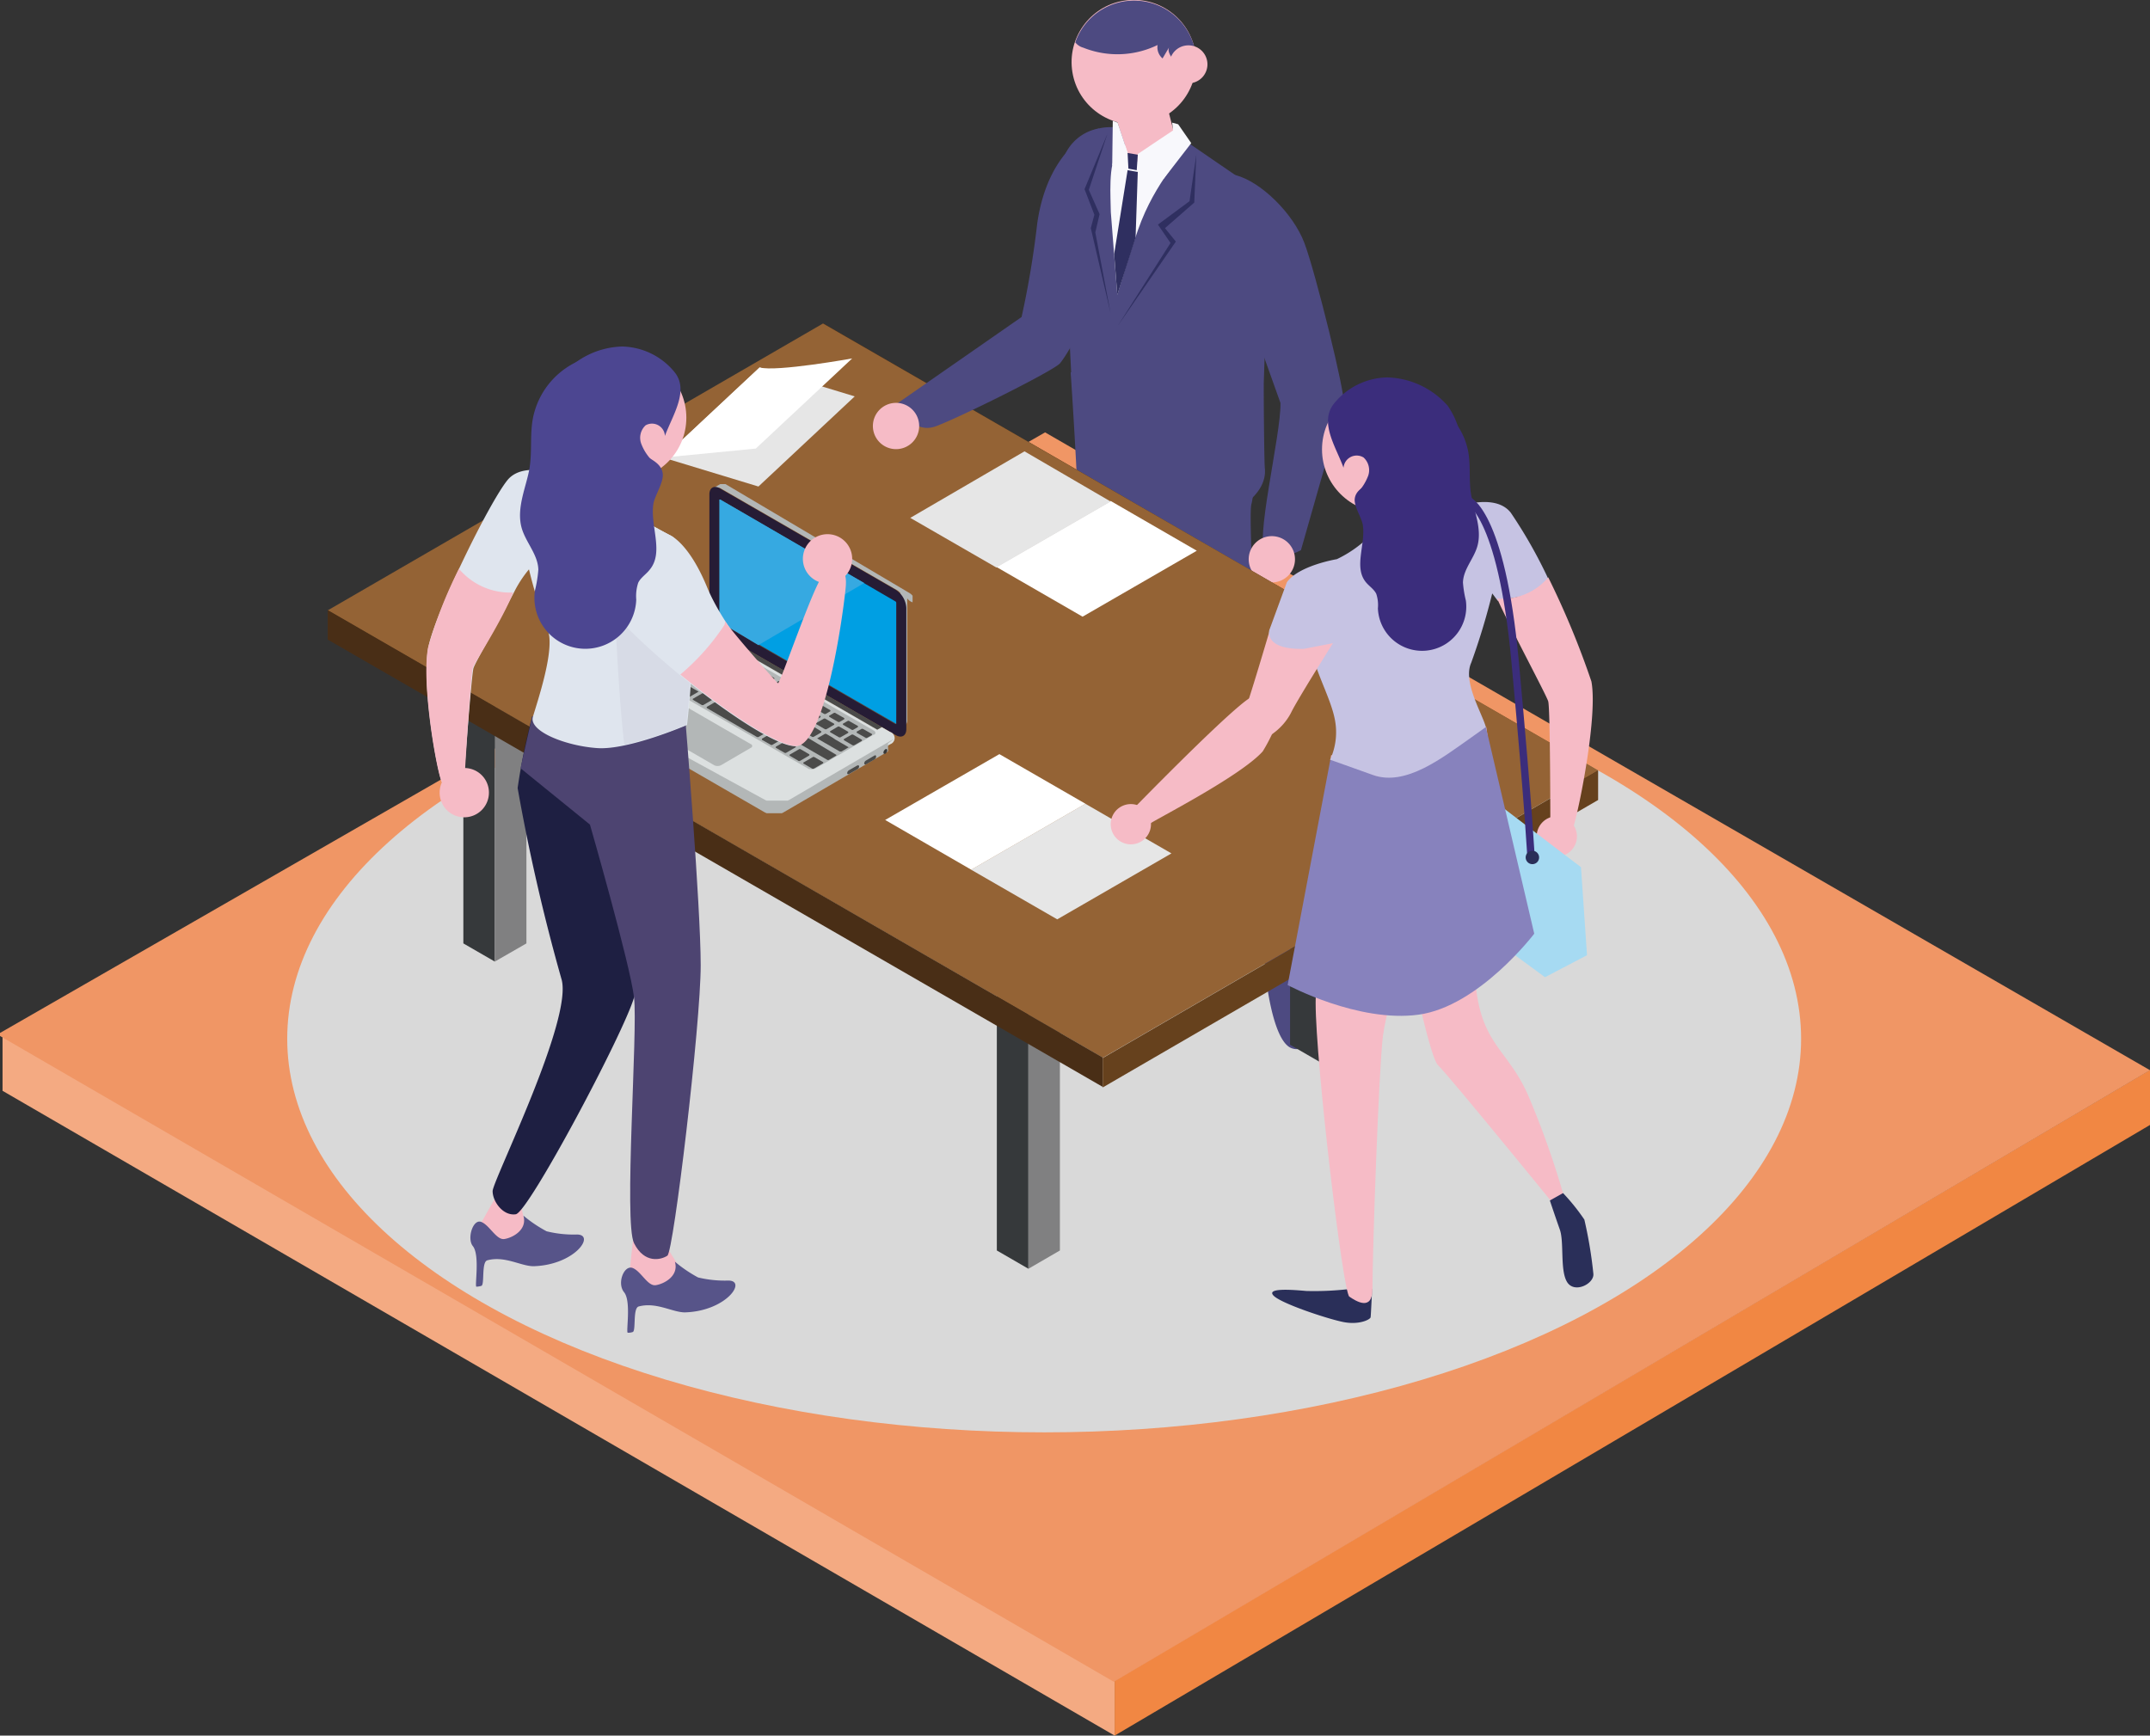 <svg xmlns="http://www.w3.org/2000/svg" xmlns:xlink="http://www.w3.org/1999/xlink" viewBox="0 0 185.79 150.01"><rect x="0" y="0" width="185.79" height="150.01" fill="#333333" stroke="none"/><defs><style>.cls-1,.cls-68{fill:none;}.cls-2{isolation:isolate;}.cls-3{fill:#f18743;}.cls-4{fill:#f4aa82;}.cls-5{fill:#f09665;}.cls-6{fill:#d9d9d9;mix-blend-mode:multiply;}.cls-7{fill:#4d4a81;}.cls-8{fill:#2f2f60;}.cls-9{fill:#f8f8fc;}.cls-10{fill:#f6bbc6;}.cls-11{fill:#492e16;}.cls-11,.cls-12,.cls-13,.cls-14,.cls-15,.cls-16,.cls-17{fill-rule:evenodd;}.cls-12{fill:#36393b;}.cls-13{fill:#808081;}.cls-14{fill:#946335;}.cls-15{fill:#66411d;}.cls-16{fill:#fff;}.cls-17{fill:#e6e6e6;}.cls-18{clip-path:url(#clip-path);}.cls-19{fill:#464545;}.cls-20{fill:#444443;}.cls-21{fill:#414142;}.cls-22{fill:#40403f;}.cls-23{fill:#3e3e3d;}.cls-24{fill:#3d3d3b;}.cls-25{fill:#3b3a3a;}.cls-26{fill:#393938;}.cls-27{fill:#383736;}.cls-28{fill:#353535;}.cls-29{fill:#343433;}.cls-30{fill:#333332;}.cls-31{fill:#313131;}.cls-32{fill:#2e2f2f;}.cls-33{fill:#2d2e2d;}.cls-34{fill:#2f2f2e;}.cls-35{clip-path:url(#clip-path-2);}.cls-36{clip-path:url(#clip-path-3);}.cls-37{fill:#a2bfbf;}.cls-38{fill:#9ebab9;}.cls-39{fill:#9bb6b4;}.cls-40{fill:#95b1af;}.cls-41{fill:#91acab;}.cls-42{fill:#8da7a7;}.cls-43{fill:#89a3a1;}.cls-44{fill:#879f9d;}.cls-45{fill:#819998;}.cls-46{fill:#7d9494;}.cls-47{fill:#4b4b4a;}.cls-48{clip-path:url(#clip-path-4);}.cls-49{clip-path:url(#clip-path-5);}.cls-50{fill:#6a7d7b;}.cls-51{fill:#6d8180;}.cls-52{fill:#b0cecc;}.cls-53{fill:#009fe3;}.cls-54{clip-path:url(#clip-path-6);}.cls-55{fill:#6d8280;}.cls-56{fill:#728686;}.cls-57{fill:#758b89;}.cls-58{fill:#7a8f8f;}.cls-59{fill:#b3b7b7;}.cls-60{fill:#261c35;}.cls-61{fill:#434342;}.cls-62{fill:#dce0e0;}.cls-63{fill:#36a9e1;}.cls-64{fill:#2a2f59;}.cls-65{fill:#c6c3e3;}.cls-66{fill:#a6daf2;}.cls-67{fill:#8782bd;}.cls-68{stroke:#3b2d7c;stroke-miterlimit:10;stroke-width:0.64px;}.cls-69{fill:#3b2d7c;}.cls-70{fill:#1e1f42;}.cls-71{fill:#4d4471;}.cls-72{fill:#dfe5ee;}.cls-73{fill:#d7dbe6;}.cls-74{fill:#575489;}.cls-75{fill:#4c4691;}</style><clipPath id="clip-path" transform="translate(-6.21 -16.24)"><path class="cls-1" d="M68.42,70.05l.55-.32a.14.14,0,0,1-.07-.12l-.55.32A.14.14,0,0,0,68.42,70.05Z"/></clipPath><clipPath id="clip-path-2" transform="translate(-6.21 -16.24)"><path class="cls-1" d="M69,59.09l-.55.32s0,0,0,.05l.55-.32A.06.06,0,0,1,69,59.09Z"/></clipPath><clipPath id="clip-path-3" transform="translate(-6.21 -16.24)"><path class="cls-1" d="M69,59.09l-.55.32h0L69,59.1S69,59.08,69,59.09Z"/></clipPath><clipPath id="clip-path-4" transform="translate(-6.21 -16.24)"><path class="cls-1" d="M83.64,78.82l.56-.32s0,0,0,0l-.56.33A0,0,0,0,0,83.64,78.82Z"/></clipPath><clipPath id="clip-path-5" transform="translate(-6.21 -16.24)"><path class="cls-1" d="M83.64,78.82l.56-.32a.06.06,0,0,0,0,0l-.56.33S83.66,78.81,83.64,78.82Z"/></clipPath><clipPath id="clip-path-6" transform="translate(-6.21 -16.24)"><path class="cls-1" d="M83.69,68.3l.56-.32a.15.15,0,0,0-.07-.12l-.56.32A.15.15,0,0,1,83.69,68.3Z"/></clipPath></defs><title>G08_09</title><g class="cls-2"><g id="Livello_1" data-name="Livello 1"><polygon class="cls-3" points="185.79 92.48 185.79 97.23 96.32 150.01 96.32 145.26 185.79 92.48"/><polygon class="cls-4" points="96.32 145.26 96.32 150.01 0.22 94.28 0.22 89.53 96.32 145.26"/><polygon class="cls-5" points="96.1 145.27 0 89.54 0 89.28 90.31 37.37 185.79 92.5 96.25 145.36 96.1 145.27"/><ellipse class="cls-6" cx="90.23" cy="89.78" rx="65.41" ry="34.02"/></g><g id="Livello_3" data-name="Livello 3"><path class="cls-7" d="M108.68,93.24a10.61,10.61,0,0,1,.8,3.16,2.06,2.06,0,0,1-.62,1.59,26.62,26.62,0,0,1-2.83.62c-.65,0-2.79,1.74-4.35,1.85s-3.55.58-3.77-.66,7.69-6.12,7.69-6.12Z" transform="translate(-6.21 -16.24)"/><path class="cls-8" d="M108.34,89.48l.33,4.25s.08,1-1.28,1.07a1.79,1.79,0,0,1-1.79-1.12l-1-6.35Z" transform="translate(-6.21 -16.24)"/><path class="cls-8" d="M117.59,93.29l.79,3.81s-.24,1.35-1.47,1.17-1.6-1.85-1.6-1.85l-.74-4Z" transform="translate(-6.21 -16.24)"/><path class="cls-7" d="M118.26,96.49s-.12,1.1-1.11,1a3.17,3.17,0,0,1-1.84-1.11l.25,3.94s.55,5.9,2.27,6.52,2.09-2.65,2.09-2.65Z" transform="translate(-6.21 -16.24)"/><path class="cls-7" d="M115,52.5s-.33,6.17-.65,7.31.65,16.26.65,16.26S118.4,94,118.24,94.92s-2.93.49-3.58-.49-4.71-15.76-5.36-20-1.6-10-1.6-10-1.17,7.86-1.17,8.83S108.65,92,108.65,92s-.08.52-1.72.76a2,2,0,0,1-1.87-.74c-1-1.59-1.29-5.06-1.29-5.06S99.06,66.8,99.38,64.69s-.65-16.26-.65-16.26l2.6-1Z" transform="translate(-6.21 -16.24)"/><path class="cls-7" d="M108.8,28.52s-5.4-1.74-7.62-1.18a4,4,0,0,0-3.13,2.76c-.19.74.74,18.63.74,18.63s9.59,13.93,13.64,11.91c2.93-1.47,3.17-3.13,3.08-3.93-.06-.49-.11-7-.09-7.48l.52-15.81Z" transform="translate(-6.21 -16.24)"/><path class="cls-7" d="M104,34.8s6.81-4,9-3.42,4.95,3.3,5.92,5.84,3.62,13.31,3.39,13.85-3.68,12.72-3.68,12.72-1.88,1.05-3,.34,1.3-10.32,1.23-13.06l-3.9-10.93S103.53,36.13,104,34.8Z" transform="translate(-6.21 -16.24)"/><path class="cls-9" d="M107.21,28.51s1.35-.25,1.54.21-2.29,2.59-3.9,6.59c-.72,1.8-2.09,6.41-2.09,6.41l-.56-7.15c0-1.12-.27-4.25.61-5.23C104.27,27.71,107.21,28.51,107.21,28.51Z" transform="translate(-6.21 -16.24)"/><circle class="cls-10" cx="104.19" cy="21.62" r="5.38" transform="translate(-8.33 0.76) rotate(-9.24)"/><path class="cls-10" d="M101.91,24.2l1.83,5.53h0a3.46,3.46,0,0,0,3.86.4h0a.85.85,0,0,0,.42-1l-1.37-5.37Z" transform="translate(-6.21 -16.24)"/><path class="cls-7" d="M99.82,20.36a1.29,1.29,0,0,1-.69-.46l0,0a5.38,5.38,0,0,1,10.46,1.75,5.52,5.52,0,0,1,0,.71,2,2,0,0,1-.73,0c-.53-.14-2-1.42-1.6-2.07l-.59,1a1.27,1.27,0,0,1-.43-1.16A7.94,7.94,0,0,1,99.82,20.36Z" transform="translate(-6.21 -16.24)"/><path class="cls-10" d="M107.27,21.8a1.64,1.64,0,1,0,1.63-1.64A1.63,1.63,0,0,0,107.27,21.8Z" transform="translate(-6.21 -16.24)"/><path class="cls-10" d="M115,66.24a2,2,0,0,0,2.6-3,2,2,0,1,0-2.6,3Z" transform="translate(-6.21 -16.24)"/><polygon class="cls-9" points="98.32 13.31 98.2 15.54 100.57 15.44 102.94 12.37 101.81 10.74 101.29 10.6 101.37 11.27 98.32 13.31"/><polygon class="cls-9" points="97.73 14.06 96.11 14.3 96.16 10.44 96.58 10.6 97.73 14.06"/><polygon class="cls-8" points="97.51 14.58 98.23 14.71 98.32 13.37 97.44 13.22 97.51 14.58"/><polygon class="cls-8" points="96.28 21.95 96.55 25.48 98.13 20.55 98.32 14.86 97.44 14.71 96.28 21.95"/><polygon class="cls-8" points="101.15 21 96.58 28.18 101.61 20.88 100.67 19.72 103.2 17.51 103.38 13.35 102.79 17.39 100.06 19.41 101.15 21"/></g><g id="Livello_2" data-name="Livello 2"><polygon class="cls-11" points="71.12 27.94 71.12 30.48 138.09 69.15 138.09 66.61 71.12 27.94"/><polygon class="cls-12" points="111.48 60.22 111.48 90.3 114.21 91.88 114.21 61.79 111.48 60.22"/><polygon class="cls-13" points="116.93 60.22 116.93 90.3 114.21 91.88 114.21 61.79 116.93 60.22"/><polygon class="cls-12" points="65.38 33.67 65.38 63.76 68.1 65.33 68.1 35.25 65.38 33.67"/><polygon class="cls-13" points="70.83 33.67 70.83 63.76 68.1 65.33 68.1 35.25 70.83 33.67"/><polygon class="cls-12" points="86.14 78 86.14 108.08 88.87 109.66 88.87 79.57 86.14 78"/><polygon class="cls-13" points="91.59 78 91.59 108.08 88.87 109.66 88.87 79.57 91.59 78"/><polygon class="cls-12" points="40.04 51.45 40.04 81.54 42.76 83.11 42.76 53.03 40.04 51.45"/><polygon class="cls-13" points="45.49 51.45 45.49 81.54 42.76 83.11 42.76 53.03 45.49 51.45"/><path class="cls-14" d="M77.33,44.2,34.52,69l67,38.66,42.8-24.83Z" transform="translate(-6.21 -16.24)"/><polygon class="cls-11" points="28.32 52.73 28.32 55.28 95.29 93.94 95.29 91.4 28.32 52.73"/><polygon class="cls-15" points="138.09 66.61 95.29 91.45 95.29 93.99 138.09 69.15 138.09 66.61"/><path class="cls-16" d="M102.19,59.54l-9.88,5.7,7.45,4.3,9.87-5.7Z" transform="translate(-6.21 -16.24)"/><path class="cls-17" d="M94.74,55.25,84.87,61l7.44,4.29,9.88-5.7Z" transform="translate(-6.21 -16.24)"/><path class="cls-17" d="M71.85,48l-8.33,7.79,8.23,2.5,8.32-7.79Z" transform="translate(-6.21 -16.24)"/><path class="cls-16" d="M71.85,48l-8.33,7.79,8-.78,8.33-7.79S73.3,48.4,71.85,48Z" transform="translate(-6.21 -16.24)"/><g class="cls-2"><g class="cls-18"><g class="cls-2"><path class="cls-19" d="M68.42,70.05l.55-.32a0,0,0,0,1,0,0l-.56.33h0" transform="translate(-6.21 -16.24)"/><polyline class="cls-20" points="62.19 53.79 62.74 53.47 62.73 53.46 62.18 53.78 62.19 53.79"/><polyline class="cls-21" points="62.18 53.78 62.73 53.46 62.73 53.45 62.17 53.78 62.18 53.78"/><polyline class="cls-22" points="62.17 53.78 62.73 53.45 62.72 53.45 62.17 53.77 62.17 53.78"/><polyline class="cls-23" points="62.17 53.77 62.72 53.45 62.72 53.44 62.16 53.76 62.17 53.77"/><polyline class="cls-24" points="62.16 53.76 62.72 53.44 62.71 53.44 62.16 53.76 62.16 53.76"/><polyline class="cls-25" points="62.16 53.76 62.71 53.44 62.71 53.43 62.16 53.75 62.16 53.76"/><polyline class="cls-26" points="62.16 53.75 62.71 53.43 62.71 53.42 62.15 53.75 62.16 53.75"/><polyline class="cls-27" points="62.15 53.75 62.71 53.42 62.7 53.42 62.15 53.74 62.15 53.75"/><polyline class="cls-28" points="62.15 53.74 62.7 53.42 62.7 53.41 62.15 53.73 62.15 53.74"/><polyline class="cls-29" points="62.15 53.73 62.7 53.41 62.7 53.41 62.15 53.73 62.15 53.73"/><polyline class="cls-30" points="62.15 53.73 62.7 53.41 62.7 53.4 62.14 53.72 62.15 53.73"/><polyline class="cls-31" points="62.14 53.72 62.7 53.4 62.69 53.39 62.14 53.71 62.14 53.72"/><polyline class="cls-32" points="62.14 53.71 62.69 53.39 62.69 53.38 62.14 53.7 62.14 53.71"/><path class="cls-33" d="M68.35,70l.55-.33h0l-.55.32v0" transform="translate(-6.21 -16.24)"/></g></g></g><polygon class="cls-34" points="62.14 53.69 62.69 53.37 62.72 42.89 62.17 43.21 62.14 53.69"/><g class="cls-2"><g class="cls-35"><g class="cls-2"><path class="cls-33" d="M68.38,59.46l.55-.32a.06.06,0,0,1,0,0l-.55.32s0,0,0,.05" transform="translate(-6.21 -16.24)"/></g></g></g><g class="cls-2"><g class="cls-36"><g class="cls-2"><polyline class="cls-37" points="62.24 43.17 62.79 42.85 62.78 42.85 62.23 43.17 62.24 43.17"/><polyline class="cls-38" points="62.23 43.17 62.78 42.85 62.77 42.84 62.22 43.17 62.23 43.17"/><polyline class="cls-39" points="62.22 43.17 62.77 42.84 62.77 42.84 62.21 43.16 62.22 43.17"/><polyline class="cls-40" points="62.21 43.16 62.77 42.84 62.76 42.84 62.21 43.16 62.21 43.16"/><polyline class="cls-41" points="62.21 43.16 62.76 42.84 62.76 42.84 62.2 43.16 62.21 43.16"/><polyline class="cls-42" points="62.2 43.16 62.76 42.84 62.75 42.84 62.2 43.16 62.2 43.16"/><polyline class="cls-43" points="62.2 43.16 62.75 42.84 62.75 42.84 62.2 43.16 62.2 43.16"/><polyline class="cls-44" points="62.2 43.16 62.75 42.84 62.75 42.84 62.19 43.17 62.2 43.16"/><polyline class="cls-45" points="62.19 43.17 62.75 42.84 62.74 42.85 62.19 43.17 62.19 43.17"/><polyline class="cls-46" points="62.19 43.17 62.74 42.85 62.74 42.85 62.19 43.17 62.19 43.17"/></g></g></g><polygon class="cls-47" points="77.38 62.57 77.94 62.25 62.76 53.49 62.21 53.81 77.38 62.57"/><g class="cls-2"><g class="cls-48"><g class="cls-2"><polyline class="cls-28" points="77.44 62.58 77.99 62.26 77.99 62.26 77.43 62.58 77.44 62.58"/><polyline class="cls-27" points="77.43 62.58 77.99 62.26 77.98 62.26 77.43 62.58 77.43 62.58"/><polyline class="cls-26" points="77.43 62.58 77.98 62.26 77.98 62.26 77.43 62.58 77.43 62.58"/><polyline class="cls-25" points="77.43 62.58 77.98 62.26 77.98 62.26 77.42 62.58 77.43 62.58"/><polyline class="cls-24" points="77.42 62.58 77.98 62.26 77.97 62.26 77.42 62.58 77.42 62.58"/><polyline class="cls-23" points="77.42 62.58 77.97 62.26 77.97 62.26 77.41 62.58 77.42 62.58"/><polyline class="cls-22" points="77.41 62.58 77.97 62.26 77.96 62.26 77.41 62.58 77.41 62.58"/><polyline class="cls-21" points="77.41 62.58 77.96 62.26 77.96 62.26 77.4 62.58 77.41 62.58"/><polyline class="cls-20" points="77.4 62.58 77.96 62.26 77.95 62.26 77.39 62.58 77.4 62.58"/><polyline class="cls-19" points="77.39 62.58 77.95 62.26 77.94 62.25 77.38 62.57 77.39 62.58"/></g></g></g><g class="cls-2"><g class="cls-49"><g class="cls-2"><path class="cls-50" d="M83.64,78.82l.56-.32a.06.06,0,0,0,0,0l-.56.33s0,0,0,0" transform="translate(-6.21 -16.24)"/></g></g></g><polygon class="cls-51" points="77.45 62.53 78.01 62.21 78.04 51.74 77.48 52.06 77.45 62.53"/><polygon class="cls-52" points="77.41 51.94 77.97 51.61 62.79 42.85 62.24 43.17 77.41 51.94"/><path class="cls-53" d="M68.45,59.42s-.07,0-.07,0l0,10.47a.14.14,0,0,0,.07.12l15.17,8.77s.07,0,.07,0l0-10.48a.15.15,0,0,0-.07-.12Z" transform="translate(-6.21 -16.24)"/><g class="cls-2"><g class="cls-54"><g class="cls-2"><path class="cls-50" d="M83.69,68.3l.56-.32h0l-.56.32h0" transform="translate(-6.21 -16.24)"/><polyline class="cls-55" points="77.48 52.04 78.04 51.72 78.04 51.71 77.48 52.03 77.48 52.04"/><polyline class="cls-56" points="77.48 52.03 78.04 51.71 78.03 51.7 77.48 52.03 77.48 52.03"/><polyline class="cls-57" points="77.48 52.03 78.03 51.7 78.03 51.7 77.48 52.02 77.48 52.03"/><polyline class="cls-58" points="77.48 52.02 78.03 51.7 78.03 51.69 77.48 52.01 77.48 52.02"/><polyline class="cls-46" points="77.48 52.01 78.03 51.69 78.03 51.68 77.47 52.01 77.48 52.01"/><polyline class="cls-45" points="77.47 52.01 78.03 51.68 78.02 51.68 77.47 52 77.47 52.01"/><polyline class="cls-44" points="77.47 52 78.02 51.68 78.02 51.67 77.47 51.99 77.47 52"/><polyline class="cls-43" points="77.47 51.99 78.02 51.67 78.02 51.67 77.46 51.99 77.47 51.99"/><polyline class="cls-42" points="77.46 51.99 78.02 51.67 78.01 51.66 77.46 51.98 77.46 51.99"/><polyline class="cls-41" points="77.46 51.98 78.01 51.66 78.01 51.65 77.46 51.98 77.46 51.98"/><polyline class="cls-40" points="77.46 51.98 78.01 51.65 78 51.65 77.45 51.97 77.46 51.98"/><polyline class="cls-39" points="77.45 51.97 78 51.65 78 51.64 77.45 51.96 77.45 51.97"/><polyline class="cls-38" points="77.45 51.96 78 51.64 77.99 51.63 77.44 51.95 77.45 51.96"/><path class="cls-37" d="M83.65,68.2l.55-.32,0,0-.56.32,0,0" transform="translate(-6.21 -16.24)"/></g></g></g><path class="cls-59" d="M85.07,68.3h0v0a.22.22,0,0,1,0-.08v0l0,0V68l0,0v0h0l0-.08h0l0-.06,0,0v0l0-.06h0l0-.07h0l0,0,0,0v0l0,0,0,0,0,0,0,0,0,0,0,0-.06-.07,0,0h0a.69.69,0,0,0-.13-.11l0,0a1.1,1.1,0,0,0-.14-.09L69,58.14a.3.3,0,0,0-.11-.06h0l-.06,0h-.38l0,0h0l-.56.32h0l.06,0h.38l.06,0h0l.11.06,15.18,8.76.14.09,0,0,.13.11,0,0,.06.07,0,0,0,0,0,0,0,0,0,.06,0,0a.41.41,0,0,1,.05.09v0a.56.56,0,0,1,0,.08v0l0,.08h0a.3.3,0,0,0,0,.1v0s0,.05,0,.08v0a.25.25,0,0,1,0,.07v0a.06.06,0,0,1,0,0,.22.22,0,0,1,0,.08v0c0,.05,0,.1,0,.15l0,10.48a.62.62,0,0,1-.27.58l.56-.32a.65.65,0,0,0,.26-.58l0-10.48A.92.92,0,0,0,85.07,68.3Z" transform="translate(-6.21 -16.24)"/><path class="cls-60" d="M83.62,67.22a2,2,0,0,1,.91,1.56l0,10.48c0,.57-.41.81-.91.52L68.41,71a2,2,0,0,1-.9-1.56l0-10.47c0-.58.41-.81.91-.52ZM68.35,69.93a.14.14,0,0,0,.07.12l15.17,8.77s.07,0,.07,0l0-10.48a.15.15,0,0,0-.07-.12L68.45,59.42s-.07,0-.07,0l0,10.47" transform="translate(-6.21 -16.24)"/><polygon class="cls-32" points="75.81 63.07 75.81 63.71 62.41 55.97 62.41 55.33 75.81 63.07"/><polygon class="cls-61" points="76.2 62.84 76.2 63.48 75.81 63.71 75.81 63.07 76.2 62.84"/><polygon class="cls-47" points="76.2 62.84 75.81 63.07 62.41 55.33 62.8 55.1 76.2 62.84"/><path class="cls-62" d="M83.13,79.5l-.72-.41-.39.22-13.4-7.74.39-.22-1-.6a2.05,2.05,0,0,0-1.84,0l-9,5.25a.56.56,0,0,0,0,1.06l15.15,8.75a2,2,0,0,0,1.83,0l9-5.25A.56.56,0,0,0,83.13,79.5Z" transform="translate(-6.21 -16.24)"/><path class="cls-59" d="M62.19,74.37l5-2.91a.67.67,0,0,1,.25-.08h.1a.57.57,0,0,1,.18,0h0l.08,0,0,0,13.91,8c.17.1.19.25.07.35l-.06,0-5,2.91a.67.67,0,0,1-.25.08h0a.58.58,0,0,1-.23,0h0l-.11,0-13.92-8a.26.26,0,0,1-.14-.2.23.23,0,0,1,0-.11,0,0,0,0,0,0,0A.22.22,0,0,1,62.19,74.37Z" transform="translate(-6.21 -16.24)"/><path class="cls-47" d="M64.59,75.8h0l.81-.47s0-.06,0-.09l-.76-.43a.14.14,0,0,0-.15,0l-.8.47c-.05,0-.05.06,0,.09l.76.43,0,0h.1" transform="translate(-6.21 -16.24)"/><path class="cls-47" d="M65.77,76.49h0l.81-.47,0,0v0h0l0,0-.75-.43a.14.14,0,0,0-.15,0L64.9,76s-.05.05,0,.08h0l.76.44,0,0h.08" transform="translate(-6.21 -16.24)"/><path class="cls-47" d="M66.84,77.17a.22.22,0,0,0,.16,0l.8-.47s0-.07,0-.09l-.76-.44a.16.16,0,0,0-.15,0l-.81.47a0,0,0,0,0,0,.08l.75.44" transform="translate(-6.21 -16.24)"/><path class="cls-47" d="M78.3,78.89s0-.06,0-.09l-.76-.44a.16.16,0,0,0-.15,0l-.66.38a0,0,0,0,0,0,.08l.76.44a.2.2,0,0,0,.15,0l.65-.38" transform="translate(-6.21 -16.24)"/><path class="cls-47" d="M78.59,79.06l-.65.38s0,.06,0,.08l.76.44a.2.2,0,0,0,.15,0l.66-.38s0-.07,0-.09l-.76-.44a.16.16,0,0,0-.15,0" transform="translate(-6.21 -16.24)"/><path class="cls-47" d="M73.61,77.47a0,0,0,0,0,0-.08L72.85,77a.16.16,0,0,0-.15,0l-.65.38s0,.06,0,.09l.76.44a.16.16,0,0,0,.15,0l.66-.38" transform="translate(-6.21 -16.24)"/><path class="cls-47" d="M73.89,77.64l-.65.38s0,.06,0,.09l.75.43a.14.14,0,0,0,.15,0l.66-.38s0-.06,0-.09l-.75-.43a.15.15,0,0,0-.16,0" transform="translate(-6.21 -16.24)"/><path class="cls-47" d="M72.41,76.78s0-.06,0-.08l-.76-.44a.19.19,0,0,0-.15,0l-.66.38s0,.07,0,.09l.76.44a.16.16,0,0,0,.15,0l.65-.38" transform="translate(-6.21 -16.24)"/><path class="cls-47" d="M71.22,76.1s0-.07,0-.09l-.75-.44a.22.22,0,0,0-.16,0l-.65.38s0,.07,0,.09l.75.44a.22.22,0,0,0,.16,0l.65-.38" transform="translate(-6.21 -16.24)"/><path class="cls-47" d="M70,75.41s0-.07,0-.09l-.76-.44a.19.19,0,0,0-.15,0l-.65.38s0,.07,0,.09l.76.44a.2.2,0,0,0,.15,0l.66-.38" transform="translate(-6.21 -16.24)"/><path class="cls-47" d="M68.6,75.87l-.65.38s0,.06,0,.09l.76.43a.14.14,0,0,0,.15,0l.66-.38s0-.06,0-.09l-.76-.43a.14.14,0,0,0-.15,0" transform="translate(-6.21 -16.24)"/><path class="cls-47" d="M69.14,76.94s0,.06,0,.09l.75.43a.15.15,0,0,0,.16,0l.65-.38s0-.06,0-.09L70,76.56a.15.15,0,0,0-.16,0l-.65.38" transform="translate(-6.21 -16.24)"/><path class="cls-47" d="M70.33,77.63a0,0,0,0,0,0,.08l.76.44a.16.16,0,0,0,.15,0l.65-.38s0-.06,0-.09l-.76-.44a.24.24,0,0,0-.12,0l0,0-.66.38" transform="translate(-6.21 -16.24)"/><path class="cls-47" d="M71.53,78.31s0,.07,0,.09l.76.44a.2.2,0,0,0,.15,0l.66-.38s0-.07,0-.09l-.76-.44a.16.16,0,0,0-.15,0l-.65.37" transform="translate(-6.21 -16.24)"/><path class="cls-47" d="M72.72,79s0,.07,0,.09l.75.44a.22.22,0,0,0,.16,0l.65-.38s0-.07,0-.09l-.76-.44a.19.19,0,0,0-.15,0l-.65.38" transform="translate(-6.21 -16.24)"/><path class="cls-47" d="M73.89,79.72s0,0,0,.06l.76.44h.15l.65-.38s0-.07,0-.09l-.76-.44a.2.2,0,0,0-.15,0l-.65.38,0,0" transform="translate(-6.21 -16.24)"/><path class="cls-47" d="M75.34,79.23l.65-.38s.05-.06,0-.09l-.75-.43a.14.14,0,0,0-.15,0l-.66.38s0,.06,0,.09l.76.43a.14.14,0,0,0,.15,0" transform="translate(-6.21 -16.24)"/><path class="cls-47" d="M75.62,79.4a0,0,0,0,0,0,.08l.76.44a.16.16,0,0,0,.15,0l.65-.38s0-.06,0-.09L76.43,79a.16.16,0,0,0-.15,0l-.66.38" transform="translate(-6.21 -16.24)"/><path class="cls-47" d="M77.11,78.2a0,0,0,0,0,0-.06s0,0,0,0l-.75-.43a.16.16,0,0,0-.12,0l0,0-.66.38s0,0,0,.07l0,0,.76.43a.14.14,0,0,0,.15,0l.65-.38" transform="translate(-6.21 -16.24)"/><path class="cls-47" d="M75.92,77.51s0-.06,0-.09L75.16,77A.14.14,0,0,0,75,77l-.65.38s0,.06,0,.09l.75.43a.14.14,0,0,0,.15,0l.66-.38" transform="translate(-6.21 -16.24)"/><path class="cls-47" d="M74.72,76.82s0-.06,0-.08L74,76.3a.16.16,0,0,0-.15,0l-.65.38s0,.06,0,.09l.76.43a.14.14,0,0,0,.15,0l.65-.38" transform="translate(-6.21 -16.24)"/><path class="cls-47" d="M73.56,76.11a0,0,0,0,0,0-.06l-.75-.44h-.15L72,76s0,0,0,0,0,0,0,.07l.76.44a.13.13,0,0,0,.09,0l.06,0,.65-.38,0,0" transform="translate(-6.21 -16.24)"/><path class="cls-47" d="M72.34,75.45s0-.07,0-.09l-.75-.44a.22.22,0,0,0-.16,0l-.65.38s0,.07,0,.09l.75.44a.22.22,0,0,0,.16,0l.65-.38" transform="translate(-6.21 -16.24)"/><path class="cls-47" d="M71.15,74.76s0-.07,0-.09l-.76-.44a.19.19,0,0,0-.15,0l-.65.38s0,.07,0,.09l.76.44a.2.2,0,0,0,.15,0l.66-.38" transform="translate(-6.21 -16.24)"/><path class="cls-47" d="M70,74.06A0,0,0,0,0,70,74l0,0-.76-.44a.16.16,0,0,0-.15,0l-.66.38a0,0,0,0,0,0,.08l.76.44a.2.2,0,0,0,.15,0l.65-.38h0" transform="translate(-6.21 -16.24)"/><path class="cls-47" d="M68.76,73.38s0-.06,0-.09L68,72.85a.18.18,0,0,0-.16,0l-.65.38a0,0,0,0,0,0,.08l.76.44h0a.23.23,0,0,0,.14,0l.65-.38" transform="translate(-6.21 -16.24)"/><path class="cls-47" d="M68.08,74.19a.16.16,0,0,0-.15,0l-.66.38a0,0,0,0,0,0,.08l.76.44a.19.19,0,0,0,.15,0l.65-.38s0-.07,0-.09l-.76-.44" transform="translate(-6.21 -16.24)"/><path class="cls-47" d="M67.41,75.18l-.66.38s0,.06,0,.09l.76.44a.16.16,0,0,0,.15,0l.65-.38s0-.06,0-.08l-.76-.44a.16.16,0,0,0-.15,0" transform="translate(-6.21 -16.24)"/><path class="cls-47" d="M71.62,79.93a.16.16,0,0,0,.15,0l.81-.47a0,0,0,0,0,0-.08l-.3-.18-.46-.26-.43-.25-.76-.44L70.19,78l-.75-.44-1.2-.69a.2.2,0,0,0-.15,0l-.81.47s0,.07,0,.09l1.19.69.76.44.44.25.75.44.44.25.46.26.3.18" transform="translate(-6.21 -16.24)"/><path class="cls-47" d="M72.81,80.61a.14.14,0,0,0,.15,0l.81-.47s0-.06,0-.09L73,79.62a.16.16,0,0,0-.15,0l-.8.47s0,.06,0,.09l.76.43" transform="translate(-6.21 -16.24)"/><path class="cls-47" d="M74,81.3a.14.14,0,0,0,.15,0l.81-.47s.05-.06,0-.09l-.75-.43a.14.14,0,0,0-.15,0l-.81.47s0,.06,0,.09l.75.43" transform="translate(-6.21 -16.24)"/><path class="cls-47" d="M75.19,82a.18.18,0,0,0,.16,0l.8-.47s0-.06,0-.09L75.4,81a.14.14,0,0,0-.15,0l-.81.47a0,0,0,0,0,0,.08l.75.44" transform="translate(-6.21 -16.24)"/><path class="cls-47" d="M77.35,82.21s0-.06,0-.09l-.76-.44a.16.16,0,0,0-.15,0l-.81.47a0,0,0,0,0,0,.08l.76.44a.19.19,0,0,0,.15,0l.81-.47" transform="translate(-6.21 -16.24)"/><path class="cls-47" d="M78.46,81.56s.05-.06,0-.09L76,80a.13.13,0,0,0-.12,0l-.68.4s0,0,0,.07l2.49,1.44a.15.15,0,0,0,.16,0l.65-.38" transform="translate(-6.21 -16.24)"/><path class="cls-47" d="M79.57,80.92a0,0,0,0,0,0-.08h0l-1.19-.69L78.17,80l-.55-.32a.16.16,0,0,0-.15,0l-.65.38a0,0,0,0,0,0,0,0,0,0,0,0,0,0l.41.24.14.08.21.12,1.19.69.1,0,.06,0,.65-.38" transform="translate(-6.21 -16.24)"/><path class="cls-47" d="M80.69,80.27s0-.07,0-.09l-.75-.44a.19.19,0,0,0-.15,0l-.66.38s0,.07,0,.09l.75.44a.2.2,0,0,0,.15,0l.66-.38" transform="translate(-6.21 -16.24)"/><path class="cls-47" d="M80.79,79.25a.14.14,0,0,0-.15,0l-.4.23s0,.06,0,.09L81,80a.15.15,0,0,0,.16,0l.4-.23s0-.07,0-.09l-.76-.43" transform="translate(-6.21 -16.24)"/><path class="cls-47" d="M79.6,78.56a.14.14,0,0,0-.15,0l-.4.23s0,.06,0,.09l.75.43a.14.14,0,0,0,.15,0l.4-.23a0,0,0,0,0,0-.09l-.76-.43" transform="translate(-6.21 -16.24)"/><path class="cls-47" d="M78.41,77.87a.15.15,0,0,0-.16,0l-.39.23s0,.06,0,.09l.76.44a.16.16,0,0,0,.15,0l.4-.23s0-.06,0-.09l-.75-.43" transform="translate(-6.21 -16.24)"/><path class="cls-47" d="M77.21,77.18a.16.16,0,0,0-.15,0l-.4.23s0,.07,0,.09l.76.44a.16.16,0,0,0,.15,0l.4-.23a0,0,0,0,0,0-.08l-.76-.44" transform="translate(-6.21 -16.24)"/><path class="cls-47" d="M76,76.49a.19.19,0,0,0-.15,0l-.4.23s0,.07,0,.09l.75.44a.22.22,0,0,0,.16,0l.39-.24s0-.06,0-.08L76,76.49" transform="translate(-6.21 -16.24)"/><path class="cls-47" d="M74.73,75.79h0l-.4.23h0a0,0,0,0,0,0,.08l.76.44h0a.24.24,0,0,0,.12,0h0l.4-.23s0,0,0,0,0,0,0,0a.05.05,0,0,0,0,0l-.75-.44h0a.06.06,0,0,0-.06,0" transform="translate(-6.21 -16.24)"/><path class="cls-47" d="M73.63,75.11a.2.2,0,0,0-.15,0l-.4.24a0,0,0,0,0,0,.08l.76.44h0a.11.11,0,0,0,.08,0h0l.4-.23s0,0,0-.06,0,0,0,0l-.76-.44" transform="translate(-6.21 -16.24)"/><path class="cls-47" d="M72.37,74.41a.11.11,0,0,0-.08,0l-.4.23s0,.06,0,.09l.75.43h0a.11.11,0,0,0,.08,0h0l.4-.23s0-.07,0-.09l-.76-.44h-.07" transform="translate(-6.21 -16.24)"/><path class="cls-47" d="M71.25,73.73a.16.16,0,0,0-.15,0l-.4.23a0,0,0,0,0,0,.09l.76.43a.14.14,0,0,0,.15,0l.4-.23s0-.06,0-.09l-.76-.44" transform="translate(-6.21 -16.24)"/><path class="cls-47" d="M70.05,73.05a.14.14,0,0,0-.15,0l-.4.23s0,.06,0,.09l.76.43a.14.14,0,0,0,.15,0l.4-.23s0-.06,0-.09l-.76-.43" transform="translate(-6.21 -16.24)"/><path class="cls-47" d="M68.86,72.36a.14.14,0,0,0-.15,0l-.4.23s0,.06,0,.09l.76.44a.16.16,0,0,0,.15,0l.4-.23s0-.06,0-.09l-.76-.43" transform="translate(-6.21 -16.24)"/><path class="cls-47" d="M67.12,71.9s0,.07,0,.09l.75.44a.2.2,0,0,0,.15,0l.41-.24s0-.06,0-.09l-.75-.43a.19.19,0,0,0-.15,0l-.4.23" transform="translate(-6.21 -16.24)"/><path class="cls-47" d="M66,72.55c-.05,0-.05.06,0,.09l.75.43a.14.14,0,0,0,.15,0l.66-.38s0-.06,0-.09l-.76-.43a.14.14,0,0,0-.15,0l-.65.38" transform="translate(-6.21 -16.24)"/><path class="cls-47" d="M64.89,73.2s0,.06,0,.09l.65.37.1.06,1.2.69a.16.16,0,0,0,.15,0l.65-.38s0-.06,0-.09l-1.19-.69-.1-.06-.66-.37a.14.14,0,0,0-.15,0l-.65.38" transform="translate(-6.21 -16.24)"/><path class="cls-47" d="M63.77,73.85s0,0,0,0,0,0,0,0l2.5,1.45a.18.18,0,0,0,.16,0l.65-.38a0,0,0,0,0,0-.06l0,0-2.5-1.45h-.12l-.68.39" transform="translate(-6.21 -16.24)"/><path class="cls-47" d="M62.51,74.58s0,0,0,.08h0l.76.43a.08.08,0,0,0,.07,0h.08l.81-.47,0,0s0,0,0-.06l-.76-.44,0,0a.23.23,0,0,0-.12,0l-.81.47" transform="translate(-6.21 -16.24)"/><path class="cls-59" d="M83.51,80.07a.08.08,0,0,0,0,0,.06.06,0,0,1,0,0,.08.08,0,0,1,0,0s0,0,0,0,0,0,0,0l0,0,0,0,0,0-.06.06,0,0,0,0,0,0,0,0-.05,0-9,5.25-.12.06,0,0-.11,0h0l-.07,0h0l-.07,0h-.05l-.15,0h-.69l-.08,0H72.6l-.14,0h0l-.17-.08L57.12,77.06a.74.74,0,0,1-.36-.39.68.68,0,0,1,0-.14v.64a.63.63,0,0,0,.38.53l15.15,8.75.17.08h0l.14,0h0l.08,0h.7l.15,0h0l.08,0h0l.06,0h0l.1,0,0,0,.12-.06,9-5.25h0l0,0,0,0,0,0,0,0h0l.06-.06h0v0l0,0v0h0a.08.08,0,0,1,0,0v0h0s0,0,0,0v0h0v-.06h0v-.61Z" transform="translate(-6.21 -16.24)"/><path class="cls-47" d="M81.78,81.54c.08-.05.14,0,.14.08a.33.33,0,0,1-.14.26l-.75.43c-.08,0-.14,0-.14-.09A.32.32,0,0,1,81,82Z" transform="translate(-6.21 -16.24)"/><path class="cls-47" d="M80.31,82.39c.08,0,.14,0,.14.08a.29.29,0,0,1-.14.25l-.75.43c-.08,0-.14,0-.14-.08a.31.31,0,0,1,.14-.25Z" transform="translate(-6.21 -16.24)"/><path class="cls-26" d="M82.72,81c.09-.06.16,0,.16.09a.37.37,0,0,1-.16.29c-.09.05-.17,0-.17-.1A.37.37,0,0,1,82.72,81Z" transform="translate(-6.21 -16.24)"/><path class="cls-63" d="M68.45,59.42s-.07,0-.07,0l0,10.47a.14.14,0,0,0,.07.12L71.74,72s9.15-5.37,9.15-5.37Z" transform="translate(-6.21 -16.24)"/><path class="cls-59" d="M71.08,80.55a.17.17,0,0,1,0,.33l-2.57,1.5a.66.66,0,0,1-.58,0L62.6,79.3a.17.17,0,0,1,0-.33l2.58-1.5a.64.64,0,0,1,.57,0Z" transform="translate(-6.21 -16.24)"/><path class="cls-17" d="M100,85.71l-9.87,5.7,7.44,4.29,9.87-5.7Z" transform="translate(-6.21 -16.24)"/><path class="cls-16" d="M92.57,81.42,82.7,87.11l7.44,4.3,9.87-5.7Z" transform="translate(-6.21 -16.24)"/><path class="cls-7" d="M101.18,27.34s-4.35,1.29-5.34,8.22a79.72,79.72,0,0,1-1.35,8.08l-10.7,7.44s1.15,2.8,3.3,2,10.25-4.84,10.73-5.45c1.38-1.74,3.63-6.93,3.63-6.93Z" transform="translate(-6.21 -16.24)"/><path class="cls-10" d="M81.64,53.06a2,2,0,1,0,2-2A2,2,0,0,0,81.64,53.06Z" transform="translate(-6.21 -16.24)"/><polygon class="cls-8" points="94.65 20.09 95.96 27.02 94.26 19.72 94.57 18.56 93.72 16.35 95.7 11.56 94.09 16.41 95.02 18.51 94.65 20.09"/></g><g id="Livello_4" data-name="Livello 4"><path class="cls-64" d="M124.78,127.63s-.1,2.26-.13,2.46-1,.69-2.38.41-5.33-1.59-6-2.27,1.49-.53,2.82-.41a26,26,0,0,0,3.91-.19Z" transform="translate(-6.21 -16.24)"/><path class="cls-10" d="M135.64,85.71l-6,4.93s-3.55,12.19-3.92,15.1-.91,18.61-.91,21.89c0,2-1.45,1.05-2,.68s-2.91-20.18-2.91-25.38,1.33-21.4,1.33-21.4l13.41-2.45Z" transform="translate(-6.21 -16.24)"/><path class="cls-65" d="M135.64,68.17l-.48-.64a58.79,58.79,0,0,1-1.82,6c-.73,1.64.91,4.28,1.27,5.55s-2.91,4.64-5.64,4.83-7.82-2-7.82-2a3.73,3.73,0,0,0,1-2.84c-.34-4.43-1.93-12.54.42-13.72,3.27-1.64,8.19-4.8,8.19-4.8s4.37-2.07,6,0a41.42,41.42,0,0,1,3.3,5.84s-.26.9-2.05,1.32C137.47,67.83,135.64,68.17,135.64,68.17Z" transform="translate(-6.21 -16.24)"/><path class="cls-10" d="M140,66.14a73.41,73.41,0,0,1,3.73,9c.55,2.91-1,10.74-1.55,12.56s-2,.07-2,.07,0-10.18-.18-10.9c-.11-.46-3.19-6.18-4.42-8.9A5.19,5.19,0,0,0,140,66.14Z" transform="translate(-6.21 -16.24)"/><path class="cls-65" d="M122.6,65.34c.87-.44,1.87-1,2.85-1.55.82.32,1.47.61,1.47.61l.55,5.48s-.31,8.73-.91,13.78a33.84,33.84,0,0,1-5.41-1.76,5.68,5.68,0,0,0,.39-3.57c-.43-2.09-2.1-4.77-2.1-6.88C119.44,67.74,121.06,66.11,122.6,65.34Z" transform="translate(-6.21 -16.24)"/><path class="cls-10" d="M139,88.53a1.74,1.74,0,1,0,1.74-1.74A1.74,1.74,0,0,0,139,88.53Z" transform="translate(-6.21 -16.24)"/><path class="cls-10" d="M133.84,82.5s-.34,10.7-.19,17.34,2.77,6.81,4.63,11.11a75.13,75.13,0,0,1,3.07,8.67l-1,.56s-8.82-10.83-9.88-11.88S126,89.12,126,89.12Z" transform="translate(-6.21 -16.24)"/><path class="cls-10" d="M129.41,56.47l.81,5.85h0a3.49,3.49,0,0,1-3.33,2.1l-.67,0-1.31-6.16Z" transform="translate(-6.21 -16.24)"/><path class="cls-66" d="M135.64,85.71c-.41,0,7.19,5.5,7.19,5.5l.52,7.59-3.63,1.9-8.46-6.21-.69-7.77Z" transform="translate(-6.21 -16.24)"/><polygon class="cls-66" points="136.62 74.96 133.35 76.37 133.47 80.22 124.68 74.02 124.36 70.48 129.43 69.47 136.62 74.96"/><path class="cls-67" d="M134.61,79.08l4.18,17.86s-4.78,6.29-10,7-11.31-2.56-11.31-2.56l3.69-19.47,3.7,1.32c2.83,1,6-1.51,8.45-3.23Z" transform="translate(-6.21 -16.24)"/><path class="cls-68" d="M133,59.44s2.93.87,4.14,14,1.38,17.09,1.38,17.09" transform="translate(-6.21 -16.24)"/><path class="cls-64" d="M138.05,90.35a.58.58,0,1,0,.58-.58A.58.58,0,0,0,138.05,90.35Z" transform="translate(-6.21 -16.24)"/><path class="cls-64" d="M140.14,120s.47,1.41.86,2.51,0,3.52.63,4.54,2.35.15,2.27-.71a37.55,37.55,0,0,0-.78-4.69,17.91,17.91,0,0,0-1.84-2.29Z" transform="translate(-6.21 -16.24)"/><path class="cls-10" d="M103.93,87.48s1.44.17,1.71-.08,7.78-4.07,9.69-6.22a14.78,14.78,0,0,0,1.35-2.84s-.41-3.36-2.82-1.53-9.69,9.31-9.69,9.31Z" transform="translate(-6.21 -16.24)"/><path class="cls-10" d="M105,88.85a1.74,1.74,0,1,0-2.44-.3A1.74,1.74,0,0,0,105,88.85Z" transform="translate(-6.21 -16.24)"/><path class="cls-10" d="M122.17,70.6s-3.72,5.87-4.37,7.19c-.78,1.58-2.51,2.65-3.17,2.33a1.83,1.83,0,0,1-.94-2.21c.32-.65,2.32-7.45,2.32-7.45Z" transform="translate(-6.21 -16.24)"/><circle class="cls-10" cx="119.7" cy="38.84" r="5.46"/><path class="cls-65" d="M123.05,71.51c5.47.23,6.9-2.26,6.9-2.26.18-3.28-1.54-8.13-1.54-8.13l-4,1.61a10.32,10.32,0,0,1-2.68,1.84s-3.29.54-4.32,2l-1.52,4.15s-.46,1.69,3,1.6Z" transform="translate(-6.21 -16.24)"/><path class="cls-69" d="M122.31,56.67a1.14,1.14,0,0,1,1.73-.89,1.48,1.48,0,0,1,.4,1.58,4.47,4.47,0,0,1-.91,1.46,25.66,25.66,0,0,0,5.56,2.8l2.44-3.54a5.64,5.64,0,0,0,.91-1.71,6.84,6.84,0,0,0-1.13-5.06,7.21,7.21,0,0,0-5.22-2.45,6.05,6.05,0,0,0-4.57,2.22C120.15,52.72,121.68,54.9,122.31,56.67Z" transform="translate(-6.21 -16.24)"/><path class="cls-69" d="M133.88,63.43c-.3,1.1-1.22,2-1.25,3.16a9.26,9.26,0,0,0,.25,1.55,3.82,3.82,0,1,1-7.6.68,3.07,3.07,0,0,0-.14-1.25c-.19-.4-.6-.65-.89-1-1.09-1.31,0-3.3-.28-5-.13-.64-.77-1.58-.69-2.23.14-1.08,1.55-1.17,2-2.05.72-1.4-.08-2.54.08-4a2.87,2.87,0,0,1,3.85-2.56A6,6,0,0,1,133,54.9c.35,1.32.11,2.73.33,4.07S134.3,61.92,133.88,63.43Z" transform="translate(-6.21 -16.24)"/><path class="cls-10" d="M49.73,118.49l-2.3,4.08s.69,2.19,1,2.25a24.38,24.38,0,0,0,4.14-.06c0-.17-.63-1.49-.74-1.78s-.75-3.23-.75-3.23l.69-2Z" transform="translate(-6.21 -16.24)"/><path class="cls-10" d="M61.19,121s-.63,5.36-.58,5.53.69,2.59.69,2.59l4.38-.63a1.08,1.08,0,0,0,.23-1.33,38.81,38.81,0,0,1-2.42-3.74c0-.29-.06-2.71-.06-2.71Z" transform="translate(-6.21 -16.24)"/><circle class="cls-10" cx="53.91" cy="36.1" r="5.4"/><path class="cls-70" d="M52.2,78.15a55.75,55.75,0,0,0-1.26,6.2,167.81,167.81,0,0,0,3.78,16.48c1.08,3.42-5.94,17.46-5.94,18.36s.9,2.16,2,2S60.12,105.51,61,102.45s1.8-17.28,1.8-17.28l2.7-6.3Z" transform="translate(-6.21 -16.24)"/><path class="cls-71" d="M51.19,82.64l6,4.87S60.66,99.57,61,102.45s-.9,19.44,0,21.24,2.34,1.44,2.88,1.08,2.88-20,2.88-25.1-1.32-21.16-1.32-21.16L52.2,78.15Z" transform="translate(-6.21 -16.24)"/><path class="cls-72" d="M56,57.74s-4.32-2-5.94,0-6.3,11.59-6.84,14.47.54,9.54,1.08,11.34,2-.07,2-.07.64-8.75.82-9.47c.12-.47,2.18-4,3.5-6.56a10.16,10.16,0,0,1,1.3-2,43.93,43.93,0,0,0,1.6,5.19c.72,1.62-.9,6.3-1.26,7.56s2.88,2.52,5.58,2.7,7.74-2,7.74-2,1.8-14.76-1.44-16.38S56,57.74,56,57.74Z" transform="translate(-6.21 -16.24)"/><path class="cls-10" d="M45.87,65.4a38.32,38.32,0,0,0-2.67,6.81c-.54,2.88.54,9.54,1.08,11.34s2.08-.21,2.08-.21.52-8.61.7-9.33c.11-.45,2.48-4,3.5-6.56A5.77,5.77,0,0,1,45.87,65.4Z" transform="translate(-6.21 -16.24)"/><path class="cls-73" d="M64.08,62.49c-.86-.43-1.85-1-2.82-1.53-.81.31-1.45.6-1.45.6L59.27,67s.3,8.63.89,13.62a32.71,32.71,0,0,0,5.35-1.74S67.32,64.11,64.08,62.49Z" transform="translate(-6.21 -16.24)"/><path class="cls-10" d="M79.85,64.54a2.13,2.13,0,1,1-2.12-2.13A2.13,2.13,0,0,1,79.85,64.54Z" transform="translate(-6.21 -16.24)"/><path class="cls-72" d="M58.34,59.33l5.74,3.16s1.62.58,3.24,4.52,6.26,9,6.26,9,3.12-9,3.84-9.56,2-1.75,1.78.57-1.62,12.76-4,13.66S57.53,69.41,57.35,66.17A22,22,0,0,1,58.34,59.33Z" transform="translate(-6.21 -16.24)"/><path class="cls-10" d="M77.33,66c-.72.54-3.72,9.39-3.89,9.29s-4.23-4.72-4.56-5.36l-.06.31A19.87,19.87,0,0,1,65,74.54c4.31,3.52,9.07,6.6,10.29,6.13,2.34-.9,3.78-11.34,4-13.66S78.05,65.45,77.33,66Z" transform="translate(-6.21 -16.24)"/><path class="cls-74" d="M51.44,121.31a11.76,11.76,0,0,0,2,1.35,9.67,9.67,0,0,0,2.62.28c1.64,0-.16,2.63-3.74,2.74-1.1,0-2.48-.92-4-.51-.53.15-.21,2.14-.52,2.21a1.75,1.75,0,0,1-.42.07c-.17,0,.32-2.73-.31-3.51-.52-.63,0-2.36.72-2.09s1.31,1.58,2,1.48S51.8,122.55,51.44,121.31Z" transform="translate(-6.21 -16.24)"/><path class="cls-10" d="M56.66,53.71l-.81,5.8h0a3.47,3.47,0,0,0,3.3,2.07l.66,0,1.3-6.09Z" transform="translate(-6.21 -16.24)"/><path class="cls-75" d="M63.67,53.92A1.12,1.12,0,0,0,62,53a1.47,1.47,0,0,0-.39,1.56,4.2,4.2,0,0,0,.9,1.44A24.68,24.68,0,0,1,57,58.81l-2.41-3.5a5.41,5.41,0,0,1-.9-1.69,6.68,6.68,0,0,1,1.12-5,7.13,7.13,0,0,1,5.16-2.43,6,6,0,0,1,4.52,2.2C65.81,50,64.3,52.17,63.67,53.92Z" transform="translate(-6.21 -16.24)"/><path class="cls-75" d="M51.28,61.84c.35,1.27,1.42,2.32,1.45,3.64a11,11,0,0,1-.29,1.79,4.4,4.4,0,1,0,8.75.79,3.71,3.71,0,0,1,.17-1.45c.22-.46.7-.74,1-1.14,1.25-1.51,0-3.8.32-5.73.15-.73.89-1.82.8-2.57-.16-1.24-1.8-1.34-2.32-2.36-.84-1.62.09-2.93-.09-4.59a3.32,3.32,0,0,0-4.44-2.95A6.86,6.86,0,0,0,52.35,52c-.4,1.52-.13,3.14-.38,4.69S50.81,60.1,51.28,61.84Z" transform="translate(-6.21 -16.24)"/><path class="cls-10" d="M48.46,84.75a2.13,2.13,0,1,1-2.13-2.13A2.12,2.12,0,0,1,48.46,84.75Z" transform="translate(-6.21 -16.24)"/><path class="cls-74" d="M64.53,125.29a11.87,11.87,0,0,0,2,1.36,9.85,9.85,0,0,0,2.62.27c1.64,0-.17,2.64-3.75,2.75-1.09,0-2.47-.92-4-.51-.53.15-.21,2.14-.52,2.21a1.2,1.2,0,0,1-.42.06c-.18,0,.32-2.72-.32-3.5s0-2.37.73-2.1,1.3,1.59,2,1.49S64.9,126.54,64.53,125.29Z" transform="translate(-6.21 -16.24)"/></g></g></svg>
